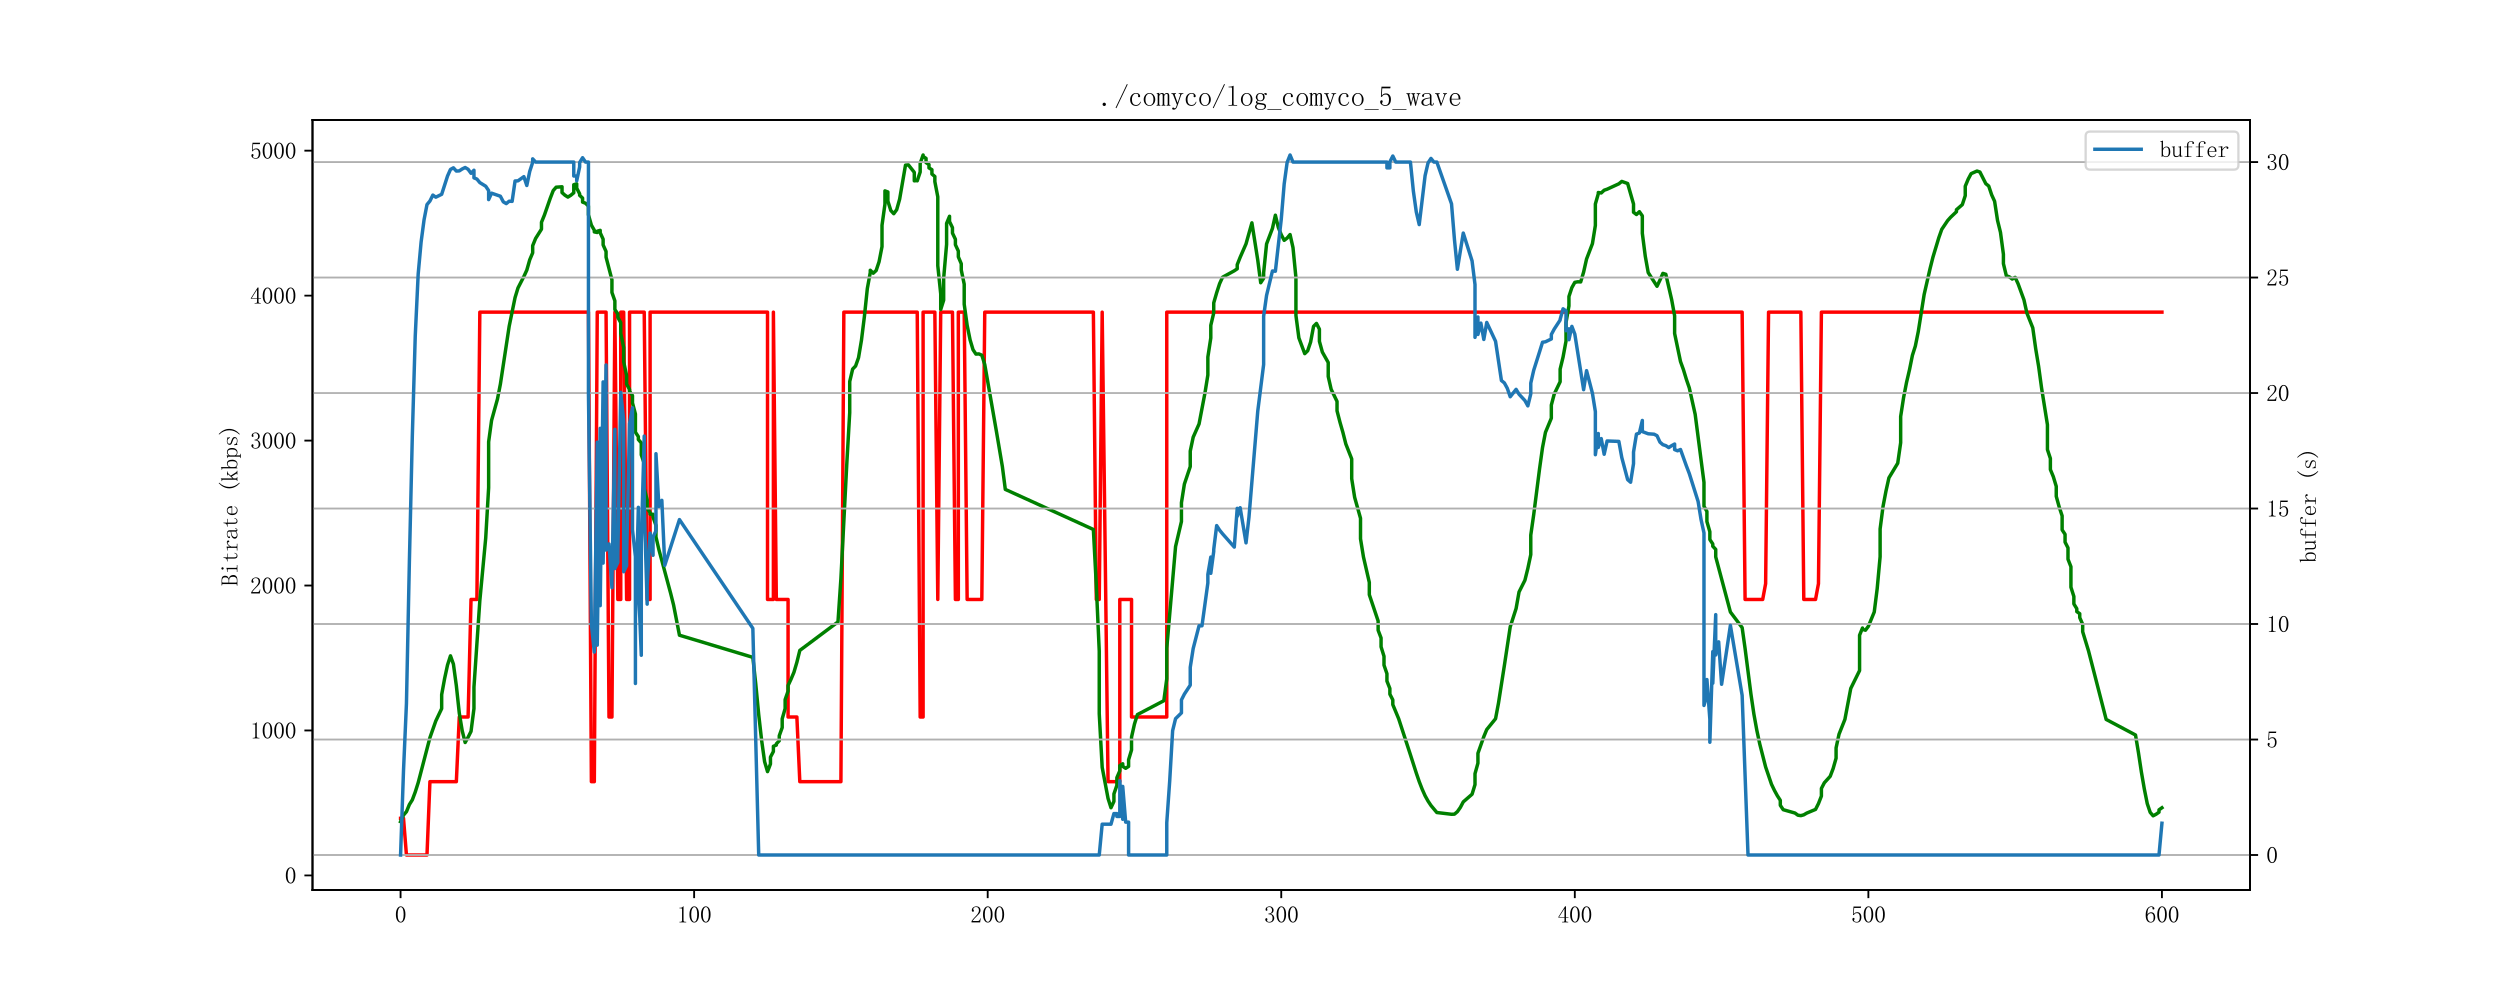 <?xml version="1.0" encoding="utf-8" standalone="no"?>
<!DOCTYPE svg PUBLIC "-//W3C//DTD SVG 1.1//EN"
  "http://www.w3.org/Graphics/SVG/1.1/DTD/svg11.dtd">
<svg xmlns:xlink="http://www.w3.org/1999/xlink" width="1080pt" height="432pt" viewBox="0 0 1080 432" xmlns="http://www.w3.org/2000/svg" version="1.1">
 <defs>
  <style type="text/css">*{stroke-linejoin: round; stroke-linecap: butt}</style>
 </defs>
 <g id="figure_1">
  <g id="patch_1">
   <path d="M 0 432 
L 1080 432 
L 1080 0 
L 0 0 
z
" style="fill: #ffffff"/>
  </g>
  <g id="axes_1">
   <g id="patch_2">
    <path d="M 135 384.48 
L 972 384.48 
L 972 51.84 
L 135 51.84 
z
" style="fill: #ffffff"/>
   </g>
   <g id="matplotlib.axis_1">
    <g id="xtick_1">
     <g id="line2d_1">
      <defs>
       <path id="m3c8ab7f142" d="M 0 0 
L 0 3.5 
" style="stroke: #000000; stroke-width: 0.8"/>
      </defs>
      <g>
       <use xlink:href="#m3c8ab7f142" x="173.045" y="384.48" style="stroke: #000000; stroke-width: 0.8"/>
      </g>
     </g>
     <g id="text_1">
      <!-- 0 -->
      <g transform="translate(170.545 398.628) scale(0.1 -0.1)">
       <defs>
        <path id="Times New Roman-30" d="M 1600 4225
Q 1250 4225 1012 3687 
Q 775 3150 775 2250 
Q 775 1300 1012 775 
Q 1250 250 1600 250 
Q 1975 250 2187 775 
Q 2400 1300 2400 2250 
Q 2400 3150 2200 3687 
Q 2000 4225 1600 4225 
z
M 1600 50 
Q 1050 50 675 625 
Q 300 1200 300 2250 
Q 300 3225 662 3825 
Q 1025 4425 1600 4425 
Q 2150 4425 2512 3850 
Q 2875 3275 2875 2250 
Q 2875 1225 2512 637 
Q 2150 50 1600 50 
z
" transform="scale(0.016)"/>
       </defs>
       <use xlink:href="#Times New Roman-30"/>
      </g>
     </g>
    </g>
    <g id="xtick_2">
     <g id="line2d_2">
      <g>
       <use xlink:href="#m3c8ab7f142" x="299.864" y="384.48" style="stroke: #000000; stroke-width: 0.8"/>
      </g>
     </g>
     <g id="text_2">
      <!-- 100 -->
      <g transform="translate(292.364 398.628) scale(0.1 -0.1)">
       <defs>
        <path id="Times New Roman-31" d="M 1825 4450
L 1825 650 
Q 1825 450 1950 350 
Q 2075 250 2300 250 
L 2550 250 
L 2550 100 
L 725 100 
L 725 250 
L 950 250 
Q 1200 250 1312 350 
Q 1425 450 1425 650 
L 1425 3675 
Q 1425 3775 1362 3837 
Q 1300 3900 1175 3900 
L 725 3900 
L 725 4050 
L 950 4050 
Q 1250 4050 1437 4150 
Q 1625 4250 1725 4450 
L 1825 4450 
z
" transform="scale(0.016)"/>
       </defs>
       <use xlink:href="#Times New Roman-31"/>
       <use xlink:href="#Times New Roman-30" x="50"/>
       <use xlink:href="#Times New Roman-30" x="100"/>
      </g>
     </g>
    </g>
    <g id="xtick_3">
     <g id="line2d_3">
      <g>
       <use xlink:href="#m3c8ab7f142" x="426.682" y="384.48" style="stroke: #000000; stroke-width: 0.8"/>
      </g>
     </g>
     <g id="text_3">
      <!-- 200 -->
      <g transform="translate(419.182 398.628) scale(0.1 -0.1)">
       <defs>
        <path id="Times New Roman-32" d="M 2325 3325
Q 2325 3775 2125 4012 
Q 1925 4250 1525 4250 
Q 1225 4250 1012 4087 
Q 800 3925 800 3675 
Q 800 3525 900 3425 
Q 975 3325 975 3225 
Q 975 3100 912 3037 
Q 850 2975 725 2975 
Q 575 2975 487 3062 
Q 400 3150 400 3350 
Q 400 3875 775 4150 
Q 1150 4425 1575 4425 
Q 2175 4425 2462 4125 
Q 2750 3825 2750 3375 
Q 2750 3075 2612 2775 
Q 2475 2475 2175 2200 
Q 1450 1500 1062 1062 
Q 675 625 600 475 
L 2075 475 
Q 2300 475 2450 650 
Q 2600 825 2650 1175 
L 2800 1175 
L 2650 100 
L 325 100 
L 325 425 
Q 450 650 737 1000 
Q 1025 1350 1500 1825 
Q 1925 2250 2125 2625 
Q 2325 3000 2325 3325 
z
" transform="scale(0.016)"/>
       </defs>
       <use xlink:href="#Times New Roman-32"/>
       <use xlink:href="#Times New Roman-30" x="50"/>
       <use xlink:href="#Times New Roman-30" x="100"/>
      </g>
     </g>
    </g>
    <g id="xtick_4">
     <g id="line2d_4">
      <g>
       <use xlink:href="#m3c8ab7f142" x="553.5" y="384.48" style="stroke: #000000; stroke-width: 0.8"/>
      </g>
     </g>
     <g id="text_4">
      <!-- 300 -->
      <g transform="translate(546 398.628) scale(0.1 -0.1)">
       <defs>
        <path id="Times New Roman-33" d="M 2800 1250
Q 2800 775 2450 412 
Q 2100 50 1475 50 
Q 1025 50 700 300 
Q 375 550 375 875 
Q 375 1025 475 1137 
Q 575 1250 675 1250 
Q 825 1250 887 1137 
Q 950 1025 950 950 
Q 950 825 900 750 
Q 850 650 850 575 
Q 850 425 1037 325 
Q 1225 225 1450 225 
Q 1900 225 2125 487 
Q 2350 750 2350 1300 
Q 2350 1750 2112 2025 
Q 1875 2300 1225 2300 
L 1225 2475 
Q 1725 2475 1962 2712 
Q 2200 2950 2200 3375 
Q 2200 3725 2012 3987 
Q 1825 4250 1425 4250 
Q 1250 4250 1050 4162 
Q 850 4075 850 3875 
Q 850 3675 900 3625 
Q 950 3575 950 3500 
Q 950 3375 900 3300 
Q 850 3225 725 3225 
Q 625 3225 537 3300 
Q 450 3375 450 3575 
Q 450 3950 775 4187 
Q 1100 4425 1525 4425 
Q 2025 4425 2325 4112 
Q 2625 3800 2625 3450 
Q 2625 3075 2437 2812 
Q 2250 2550 1850 2425 
Q 2400 2225 2600 1900 
Q 2800 1575 2800 1250 
z
" transform="scale(0.016)"/>
       </defs>
       <use xlink:href="#Times New Roman-33"/>
       <use xlink:href="#Times New Roman-30" x="50"/>
       <use xlink:href="#Times New Roman-30" x="100"/>
      </g>
     </g>
    </g>
    <g id="xtick_5">
     <g id="line2d_5">
      <g>
       <use xlink:href="#m3c8ab7f142" x="680.318" y="384.48" style="stroke: #000000; stroke-width: 0.8"/>
      </g>
     </g>
     <g id="text_5">
      <!-- 400 -->
      <g transform="translate(672.818 398.628) scale(0.1 -0.1)">
       <defs>
        <path id="Times New Roman-34" d="M 2300 575
Q 2300 400 2400 325 
Q 2500 250 2675 250 
L 2900 250 
L 2900 100 
L 1250 100 
L 1250 250 
L 1525 250 
Q 1725 250 1812 325 
Q 1900 400 1900 575 
L 1900 1400 
L 225 1400 
L 225 1525 
L 2050 4425 
L 2300 4425 
L 2300 1550 
L 2975 1550 
L 2975 1400 
L 2300 1400 
L 2300 575 
z
M 1875 3800 
L 450 1550 
L 1900 1550 
L 1900 3800 
L 1875 3800 
z
" transform="scale(0.016)"/>
       </defs>
       <use xlink:href="#Times New Roman-34"/>
       <use xlink:href="#Times New Roman-30" x="50"/>
       <use xlink:href="#Times New Roman-30" x="100"/>
      </g>
     </g>
    </g>
    <g id="xtick_6">
     <g id="line2d_6">
      <g>
       <use xlink:href="#m3c8ab7f142" x="807.136" y="384.48" style="stroke: #000000; stroke-width: 0.8"/>
      </g>
     </g>
     <g id="text_6">
      <!-- 500 -->
      <g transform="translate(799.636 398.628) scale(0.1 -0.1)">
       <defs>
        <path id="Times New Roman-35" d="M 1725 2850
Q 2200 2850 2500 2487 
Q 2800 2125 2800 1525 
Q 2800 850 2487 450 
Q 2175 50 1525 50 
Q 1075 50 725 312 
Q 375 575 375 950 
Q 375 1100 462 1212 
Q 550 1325 700 1325 
Q 850 1325 900 1225 
Q 950 1125 950 1050 
Q 950 900 875 825 
Q 800 725 800 625 
Q 800 425 1037 325 
Q 1275 225 1550 225 
Q 1950 225 2162 550 
Q 2375 875 2375 1475 
Q 2375 1975 2187 2287 
Q 2000 2600 1625 2600 
Q 1350 2600 1150 2500 
Q 950 2400 775 2075 
L 550 2100 
L 675 4375 
L 2725 4375 
L 2650 4000 
L 850 4000 
L 750 2350 
Q 1000 2700 1237 2775 
Q 1475 2850 1725 2850 
z
" transform="scale(0.016)"/>
       </defs>
       <use xlink:href="#Times New Roman-35"/>
       <use xlink:href="#Times New Roman-30" x="50"/>
       <use xlink:href="#Times New Roman-30" x="100"/>
      </g>
     </g>
    </g>
    <g id="xtick_7">
     <g id="line2d_7">
      <g>
       <use xlink:href="#m3c8ab7f142" x="933.955" y="384.48" style="stroke: #000000; stroke-width: 0.8"/>
      </g>
     </g>
     <g id="text_7">
      <!-- 600 -->
      <g transform="translate(926.455 398.628) scale(0.1 -0.1)">
       <defs>
        <path id="Times New Roman-36" d="M 775 1800
Q 775 1050 1037 637 
Q 1300 225 1675 225 
Q 2050 225 2250 500 
Q 2450 775 2450 1525 
Q 2450 2025 2237 2300 
Q 2025 2575 1725 2575 
Q 1450 2575 1212 2412 
Q 975 2250 775 1800 
z
M 1750 2825 
Q 2350 2825 2612 2425 
Q 2875 2025 2875 1525 
Q 2875 775 2512 412 
Q 2150 50 1675 50 
Q 1000 50 650 562 
Q 300 1075 300 2050 
Q 300 3200 725 3812 
Q 1150 4425 1875 4425 
Q 2225 4425 2437 4225 
Q 2650 4025 2650 3875 
Q 2650 3725 2587 3650 
Q 2525 3575 2375 3575 
Q 2250 3575 2187 3637 
Q 2125 3700 2125 3825 
Q 2125 3875 2150 3925 
Q 2150 3975 2150 4025 
Q 2150 4125 2075 4187 
Q 2000 4250 1800 4250 
Q 1375 4250 1075 3862 
Q 775 3475 775 2175 
Q 925 2500 1187 2662 
Q 1450 2825 1750 2825 
z
" transform="scale(0.016)"/>
       </defs>
       <use xlink:href="#Times New Roman-36"/>
       <use xlink:href="#Times New Roman-30" x="50"/>
       <use xlink:href="#Times New Roman-30" x="100"/>
      </g>
     </g>
    </g>
   </g>
   <g id="matplotlib.axis_2">
    <g id="ytick_1">
     <g id="line2d_8">
      <defs>
       <path id="md71ead3286" d="M 0 0 
L -3.5 0 
" style="stroke: #000000; stroke-width: 0.8"/>
      </defs>
      <g>
       <use xlink:href="#md71ead3286" x="135" y="378.189" style="stroke: #000000; stroke-width: 0.8"/>
      </g>
     </g>
     <g id="text_8">
      <!-- 0 -->
      <g transform="translate(123 381.763) scale(0.1 -0.1)">
       <use xlink:href="#Times New Roman-30"/>
      </g>
     </g>
    </g>
    <g id="ytick_2">
     <g id="line2d_9">
      <g>
       <use xlink:href="#md71ead3286" x="135" y="315.571" style="stroke: #000000; stroke-width: 0.8"/>
      </g>
     </g>
     <g id="text_9">
      <!-- 1000 -->
      <g transform="translate(108 319.145) scale(0.1 -0.1)">
       <use xlink:href="#Times New Roman-31"/>
       <use xlink:href="#Times New Roman-30" x="50"/>
       <use xlink:href="#Times New Roman-30" x="100"/>
       <use xlink:href="#Times New Roman-30" x="150"/>
      </g>
     </g>
    </g>
    <g id="ytick_3">
     <g id="line2d_10">
      <g>
       <use xlink:href="#md71ead3286" x="135" y="252.953" style="stroke: #000000; stroke-width: 0.8"/>
      </g>
     </g>
     <g id="text_10">
      <!-- 2000 -->
      <g transform="translate(108 256.527) scale(0.1 -0.1)">
       <use xlink:href="#Times New Roman-32"/>
       <use xlink:href="#Times New Roman-30" x="50"/>
       <use xlink:href="#Times New Roman-30" x="100"/>
       <use xlink:href="#Times New Roman-30" x="150"/>
      </g>
     </g>
    </g>
    <g id="ytick_4">
     <g id="line2d_11">
      <g>
       <use xlink:href="#md71ead3286" x="135" y="190.335" style="stroke: #000000; stroke-width: 0.8"/>
      </g>
     </g>
     <g id="text_11">
      <!-- 3000 -->
      <g transform="translate(108 193.909) scale(0.1 -0.1)">
       <use xlink:href="#Times New Roman-33"/>
       <use xlink:href="#Times New Roman-30" x="50"/>
       <use xlink:href="#Times New Roman-30" x="100"/>
       <use xlink:href="#Times New Roman-30" x="150"/>
      </g>
     </g>
    </g>
    <g id="ytick_5">
     <g id="line2d_12">
      <g>
       <use xlink:href="#md71ead3286" x="135" y="127.716" style="stroke: #000000; stroke-width: 0.8"/>
      </g>
     </g>
     <g id="text_12">
      <!-- 4000 -->
      <g transform="translate(108 131.291) scale(0.1 -0.1)">
       <use xlink:href="#Times New Roman-34"/>
       <use xlink:href="#Times New Roman-30" x="50"/>
       <use xlink:href="#Times New Roman-30" x="100"/>
       <use xlink:href="#Times New Roman-30" x="150"/>
      </g>
     </g>
    </g>
    <g id="ytick_6">
     <g id="line2d_13">
      <g>
       <use xlink:href="#md71ead3286" x="135" y="65.098" style="stroke: #000000; stroke-width: 0.8"/>
      </g>
     </g>
     <g id="text_13">
      <!-- 5000 -->
      <g transform="translate(108 68.672) scale(0.1 -0.1)">
       <use xlink:href="#Times New Roman-35"/>
       <use xlink:href="#Times New Roman-30" x="50"/>
       <use xlink:href="#Times New Roman-30" x="100"/>
       <use xlink:href="#Times New Roman-30" x="150"/>
      </g>
     </g>
    </g>
    <g id="text_14">
     <!-- Bitrate (kbps) -->
     <g transform="translate(102.711 253.16) rotate(-90) scale(0.1 -0.1)">
      <defs>
       <path id="Times New Roman-42" d="M 100 100
L 100 250 
L 300 250 
Q 425 250 475 300 
Q 525 350 525 450 
L 525 4025 
Q 525 4125 475 4175 
Q 425 4225 300 4225 
L 150 4225 
L 150 4375 
L 1600 4375 
Q 2200 4375 2487 4137 
Q 2775 3900 2775 3400 
Q 2775 3050 2625 2825 
Q 2475 2600 2000 2425 
Q 2575 2250 2775 1925 
Q 2975 1600 2975 1200 
Q 2975 700 2625 400 
Q 2275 100 1675 100 
L 100 100 
z
M 1600 250 
Q 2025 250 2262 512 
Q 2500 775 2500 1250 
Q 2500 1800 2250 2062 
Q 2000 2325 1500 2325 
L 925 2325 
L 925 450 
Q 925 350 987 300 
Q 1050 250 1150 250 
L 1600 250 
z
M 2350 3400 
Q 2350 3850 2100 4037 
Q 1850 4225 1450 4225 
L 1150 4225 
Q 1050 4225 987 4175 
Q 925 4125 925 4025 
L 925 2475 
L 1575 2475 
Q 1850 2475 2100 2700 
Q 2350 2925 2350 3400 
z
" transform="scale(0.016)"/>
       <path id="Times New Roman-69" d="M 1425 2525
Q 1425 2625 1375 2687 
Q 1325 2750 1200 2750 
L 675 2750 
L 675 2900 
L 925 2900 
Q 1150 2900 1350 2937 
Q 1550 2975 1725 3075 
L 1775 3075 
L 1775 450 
Q 1775 350 1837 300 
Q 1900 250 2000 250 
L 2525 250 
L 2525 100 
L 675 100 
L 675 250 
L 1200 250 
Q 1325 250 1375 300 
Q 1425 350 1425 450 
L 1425 2525 
z
M 1725 3025 
L 1725 3025 
z
M 1625 4425 
Q 1750 4425 1850 4337 
Q 1950 4250 1950 4125 
Q 1950 4000 1850 3900 
Q 1750 3800 1625 3800 
Q 1500 3800 1400 3900 
Q 1300 4000 1300 4125 
Q 1300 4250 1400 4337 
Q 1500 4425 1625 4425 
z
" transform="scale(0.016)"/>
       <path id="Times New Roman-74" d="M 1500 900
Q 1500 550 1625 425 
Q 1750 300 2000 300 
Q 2250 300 2400 462 
Q 2550 625 2600 925 
L 2725 875 
Q 2675 525 2462 300 
Q 2250 75 1900 75 
Q 1525 75 1337 300 
Q 1150 525 1150 1000 
L 1150 2750 
L 400 2750 
L 400 2900 
L 600 2900 
Q 900 2900 1087 3087 
Q 1275 3275 1325 3675 
L 1350 3875 
L 1500 3875 
L 1500 2900 
L 2500 2900 
L 2500 2750 
L 1500 2750 
L 1500 900 
z
" transform="scale(0.016)"/>
       <path id="Times New Roman-72" d="M 1275 2125
Q 1525 2525 1812 2737 
Q 2100 2950 2400 2950 
Q 2650 2950 2787 2837 
Q 2925 2725 2925 2575 
Q 2925 2450 2862 2375 
Q 2800 2300 2675 2300 
Q 2550 2300 2487 2375 
Q 2425 2450 2450 2575 
Q 2450 2650 2425 2700 
Q 2400 2750 2275 2750 
Q 2075 2750 1787 2500 
Q 1500 2250 1275 1800 
L 1275 450 
Q 1275 350 1337 300 
Q 1400 250 1500 250 
L 2050 250 
L 2050 100 
L 200 100 
L 200 250 
L 700 250 
Q 825 250 875 300 
Q 925 350 925 450 
L 925 2525 
Q 925 2625 875 2687 
Q 825 2750 700 2750 
L 225 2750 
L 225 2900 
L 425 2900 
Q 600 2900 837 2937 
Q 1075 2975 1200 3025 
L 1275 3025 
L 1275 2125 
z
" transform="scale(0.016)"/>
       <path id="Times New Roman-61" d="M 1225 75
Q 775 75 525 287 
Q 275 500 275 775 
Q 275 1225 662 1512 
Q 1050 1800 2200 1925 
L 2200 2225 
Q 2200 2475 2087 2637 
Q 1975 2800 1575 2800 
Q 1150 2800 975 2662 
Q 800 2525 850 2375 
Q 875 2325 875 2275 
Q 875 2225 837 2150 
Q 800 2075 650 2075 
Q 550 2075 487 2137 
Q 425 2200 425 2325 
Q 425 2550 750 2750 
Q 1075 2950 1550 2950 
Q 2050 2950 2300 2762 
Q 2550 2575 2550 2225 
L 2550 575 
Q 2550 375 2587 337 
Q 2625 300 2725 300 
Q 2850 300 2900 412 
Q 2950 525 2950 725 
L 3075 725 
Q 3075 375 2950 237 
Q 2825 100 2625 100 
Q 2450 100 2350 175 
Q 2250 250 2200 425 
Q 1950 250 1737 162 
Q 1525 75 1225 75 
z
M 700 850 
Q 700 625 837 437 
Q 975 250 1275 250 
Q 1500 250 1725 337 
Q 1950 425 2200 600 
L 2200 1775 
Q 1350 1675 1025 1437 
Q 700 1200 700 850 
z
" transform="scale(0.016)"/>
       <path id="Times New Roman-65" d="M 2400 1650
Q 2425 2200 2212 2487 
Q 2000 2775 1650 2775 
Q 1275 2775 1037 2475 
Q 800 2175 800 1650 
L 2400 1650 
z
M 800 1500 
Q 800 825 1062 537 
Q 1325 250 1750 250 
Q 2075 250 2300 437 
Q 2525 625 2625 900 
L 2750 850 
Q 2675 575 2412 312 
Q 2150 50 1700 50 
Q 1125 50 762 425 
Q 400 800 400 1500 
Q 400 2125 762 2537 
Q 1125 2950 1650 2950 
Q 2125 2950 2475 2625 
Q 2825 2300 2825 1500 
L 800 1500 
z
" transform="scale(0.016)"/>
       <path id="Times New Roman-20" d="M 0 0
Q 0 0 0 0 
z
" transform="scale(0.016)"/>
       <path id="Times New Roman-28" d="M 2900 5025
Q 2325 4425 2037 3737 
Q 1750 3050 1750 2300 
Q 1750 1525 2037 850 
Q 2325 175 2900 -425 
L 2775 -550 
Q 2075 75 1725 787 
Q 1375 1500 1375 2300 
Q 1375 3075 1725 3787 
Q 2075 4500 2775 5150 
L 2900 5025 
z
" transform="scale(0.016)"/>
       <path id="Times New Roman-6b" d="M 1675 1900
L 2625 425 
Q 2700 325 2762 287 
Q 2825 250 2900 250 
L 3000 250 
L 3000 100 
L 1975 100 
L 1975 250 
L 2050 250 
Q 2175 250 2225 287 
Q 2275 325 2200 425 
L 1425 1650 
L 925 1125 
L 925 450 
Q 925 350 987 300 
Q 1050 250 1150 250 
L 1275 250 
L 1275 100 
L 225 100 
L 225 250 
L 350 250 
Q 475 250 525 300 
Q 575 350 575 450 
L 575 4025 
Q 575 4125 525 4175 
Q 475 4225 350 4225 
L 200 4225 
L 200 4375 
L 425 4375 
Q 575 4375 687 4425 
Q 800 4475 875 4575 
L 925 4575 
L 925 1400 
L 1975 2525 
Q 2025 2625 2012 2687 
Q 2000 2750 1900 2750 
L 1750 2750 
L 1750 2900 
L 2800 2900 
L 2800 2750 
L 2675 2750 
Q 2600 2750 2487 2712 
Q 2375 2675 2275 2575 
L 1675 1900 
z
M 2450 2750 
L 2450 2750 
z
M 2175 2750 
L 2175 2750 
z
M 2300 250 
L 2300 250 
z
M 2750 250 
L 2750 250 
z
" transform="scale(0.016)"/>
       <path id="Times New Roman-62" d="M 875 2325
Q 1000 2600 1275 2762 
Q 1550 2925 1800 2925 
Q 2325 2925 2587 2562 
Q 2850 2200 2850 1500 
Q 2850 800 2512 437 
Q 2175 75 1675 75 
Q 1425 75 1212 162 
Q 1000 250 850 400 
L 625 100 
L 525 100 
L 525 4025 
Q 525 4125 475 4175 
Q 425 4225 300 4225 
L 150 4225 
L 150 4375 
L 375 4375 
Q 500 4375 625 4425 
Q 750 4475 875 4575 
L 875 2325 
z
M 875 925 
Q 875 650 1062 450 
Q 1250 250 1625 250 
Q 2075 250 2262 562 
Q 2450 875 2450 1500 
Q 2450 2100 2287 2412 
Q 2125 2725 1775 2725 
Q 1475 2725 1250 2550 
Q 1025 2375 875 1925 
L 875 925 
z
" transform="scale(0.016)"/>
       <path id="Times New Roman-70" d="M 1150 -675
L 1325 -675 
L 1325 -825 
L 175 -825 
L 175 -675 
L 325 -675 
Q 450 -675 500 -625 
Q 550 -575 550 -450 
L 550 2500 
Q 550 2600 500 2662 
Q 450 2725 325 2725 
L 175 2725 
L 175 2875 
L 400 2875 
Q 525 2875 637 2900 
Q 750 2925 850 3000 
L 900 3000 
L 900 2425 
Q 1075 2675 1287 2800 
Q 1500 2925 1750 2925 
Q 2250 2925 2575 2587 
Q 2900 2250 2900 1525 
Q 2900 825 2550 450 
Q 2200 75 1725 75 
Q 1450 75 1262 162 
Q 1075 250 900 425 
L 900 -450 
Q 900 -575 975 -625 
Q 1050 -675 1150 -675 
z
M 900 750 
Q 1025 500 1212 375 
Q 1400 250 1650 250 
Q 2000 250 2250 562 
Q 2500 875 2500 1525 
Q 2500 2125 2312 2425 
Q 2125 2725 1750 2725 
Q 1525 2725 1300 2587 
Q 1075 2450 900 2150 
L 900 750 
z
" transform="scale(0.016)"/>
       <path id="Times New Roman-73" d="M 625 2175
Q 625 2550 912 2750 
Q 1200 2950 1600 2950 
Q 1825 2950 2025 2900 
Q 2225 2825 2300 2825 
Q 2375 2825 2425 2850 
Q 2475 2875 2550 2950 
L 2650 2125 
L 2500 2100 
Q 2400 2425 2162 2612 
Q 1925 2800 1625 2800 
Q 1300 2800 1112 2675 
Q 925 2550 925 2325 
Q 925 2125 1012 2012 
Q 1100 1900 1325 1850 
Q 1500 1775 1775 1700 
Q 2025 1600 2250 1500 
Q 2450 1400 2587 1237 
Q 2725 1075 2725 875 
Q 2725 500 2462 287 
Q 2200 75 1700 75 
Q 1375 75 1225 150 
Q 1050 200 950 200 
Q 875 200 787 162 
Q 700 125 600 75 
L 525 1000 
L 675 1025 
Q 750 625 1000 425 
Q 1250 225 1700 225 
Q 2050 225 2237 350 
Q 2425 475 2425 725 
Q 2425 900 2325 1012 
Q 2225 1125 2125 1175 
Q 1875 1275 1575 1400 
Q 1275 1500 1050 1600 
Q 825 1700 725 1850 
Q 625 2000 625 2175 
z
" transform="scale(0.016)"/>
       <path id="Times New Roman-29" d="M 275 5025
L 400 5150 
Q 1100 4500 1450 3787 
Q 1800 3075 1800 2300 
Q 1800 1500 1450 787 
Q 1100 75 400 -550 
L 275 -425 
Q 850 175 1137 850 
Q 1425 1525 1425 2300 
Q 1425 3050 1137 3737 
Q 850 4425 275 5025 
z
" transform="scale(0.016)"/>
      </defs>
      <use xlink:href="#Times New Roman-42"/>
      <use xlink:href="#Times New Roman-69" x="50"/>
      <use xlink:href="#Times New Roman-74" x="100"/>
      <use xlink:href="#Times New Roman-72" x="150"/>
      <use xlink:href="#Times New Roman-61" x="200"/>
      <use xlink:href="#Times New Roman-74" x="250"/>
      <use xlink:href="#Times New Roman-65" x="300"/>
      <use xlink:href="#Times New Roman-20" x="350"/>
      <use xlink:href="#Times New Roman-28" x="400"/>
      <use xlink:href="#Times New Roman-6b" x="450"/>
      <use xlink:href="#Times New Roman-62" x="500"/>
      <use xlink:href="#Times New Roman-70" x="550"/>
      <use xlink:href="#Times New Roman-73" x="600"/>
      <use xlink:href="#Times New Roman-29" x="650"/>
     </g>
    </g>
   </g>
   <g id="line2d_14">
    <path d="M 173.045 353.518 
L 174.314 353.518 
L 175.582 369.36 
L 184.459 369.36 
L 185.727 337.675 
L 197.141 337.675 
L 198.409 309.747 
L 202.214 309.747 
L 203.482 258.964 
L 206.018 258.964 
L 207.286 134.855 
L 254.209 134.855 
L 254.209 134.855 
L 255.477 337.675 
L 256.745 337.675 
L 256.745 337.675 
L 258.014 134.855 
L 258.014 134.855 
L 261.818 134.855 
L 261.818 134.855 
L 263.086 309.747 
L 264.355 309.747 
L 264.355 309.747 
L 265.623 134.855 
L 265.623 134.855 
L 266.891 258.964 
L 266.891 258.964 
L 268.159 258.964 
L 268.159 134.855 
L 269.427 134.855 
L 269.427 134.855 
L 270.695 258.964 
L 270.695 258.964 
L 271.964 258.964 
L 271.964 134.855 
L 278.305 134.855 
L 278.305 134.855 
L 279.573 258.964 
L 279.573 258.964 
L 280.841 258.964 
L 280.841 134.855 
L 331.568 134.855 
L 331.568 258.964 
L 334.105 258.964 
L 334.105 258.964 
L 334.105 134.855 
L 335.373 258.964 
L 335.373 258.964 
L 340.445 258.964 
L 340.445 309.747 
L 344.25 309.747 
L 345.518 337.675 
L 363.273 337.675 
L 364.541 134.855 
L 396.245 134.855 
L 396.245 134.855 
L 397.514 309.747 
L 397.514 309.747 
L 398.782 309.747 
L 398.782 134.855 
L 403.855 134.855 
L 403.855 134.855 
L 405.123 258.964 
L 405.123 258.964 
L 406.391 134.855 
L 406.391 134.855 
L 411.464 134.855 
L 411.464 134.855 
L 412.732 258.964 
L 412.732 258.964 
L 414 258.964 
L 414 134.855 
L 416.536 134.855 
L 416.536 134.855 
L 417.805 258.964 
L 424.145 258.964 
L 425.414 134.855 
L 472.336 134.855 
L 473.605 258.964 
L 474.873 258.964 
L 474.873 258.964 
L 476.141 134.855 
L 478.677 337.675 
L 483.75 337.675 
L 483.75 258.964 
L 488.823 258.964 
L 488.823 309.747 
L 504.041 309.747 
L 504.041 134.855 
L 752.605 134.855 
L 753.873 258.964 
L 761.482 258.964 
L 762.75 252.139 
L 764.018 134.855 
L 777.968 134.855 
L 779.236 258.964 
L 784.309 258.964 
L 785.577 252.139 
L 786.845 134.855 
L 786.845 134.855 
L 933.955 134.855 
L 933.955 134.855 
" clip-path="url(#p4870159082)" style="fill: none; stroke: #ff0000; stroke-width: 1.5; stroke-linecap: square"/>
   </g>
   <g id="line2d_15">
    <path d="M 173.045 354.958 
L 174.314 352.124 
L 175.582 350.648 
L 176.85 347.564 
L 178.118 345.549 
L 179.386 342.147 
L 180.655 338.126 
L 185.727 318.664 
L 188.264 311.459 
L 190.8 306.111 
L 190.8 300.071 
L 192.068 293.154 
L 193.336 287.272 
L 194.605 283.323 
L 195.873 286.892 
L 197.141 296.226 
L 198.409 308.053 
L 199.677 315.692 
L 200.945 320.76 
L 202.214 318.489 
L 203.482 315.959 
L 204.75 306.099 
L 204.75 296.819 
L 207.286 259.486 
L 209.823 232.481 
L 211.091 210.656 
L 211.091 190.886 
L 212.359 181.606 
L 214.895 172.438 
L 216.164 165.951 
L 219.968 140.937 
L 222.505 128.547 
L 223.773 124.389 
L 226.309 119.447 
L 227.577 116.7 
L 228.845 112.225 
L 230.114 109.231 
L 230.114 106.142 
L 231.382 103.016 
L 233.918 98.987 
L 233.918 96.027 
L 235.186 92.909 
L 237.723 85.612 
L 238.991 82.327 
L 240.259 80.87 
L 242.795 80.686 
L 242.795 83.195 
L 244.064 84.339 
L 245.332 85.14 
L 246.6 84.347 
L 247.868 83.287 
L 247.868 79.801 
L 249.136 79.404 
L 249.136 81.279 
L 250.405 83.729 
L 250.405 84.376 
L 251.673 85.578 
L 251.673 87.311 
L 252.941 87.783 
L 254.209 89.039 
L 254.209 92.8 
L 255.477 97.259 
L 256.745 99.463 
L 256.745 100.185 
L 258.014 100.436 
L 258.014 99.889 
L 259.282 99.513 
L 259.282 100.553 
L 260.55 103.337 
L 260.55 105.808 
L 261.818 108.635 
L 261.818 111.093 
L 264.355 120.887 
L 264.355 126.339 
L 265.623 129.971 
L 265.623 133.715 
L 266.891 135.594 
L 266.891 137.097 
L 268.159 139.384 
L 268.159 143.98 
L 269.427 150.159 
L 269.427 156.304 
L 270.695 162.24 
L 270.695 165.93 
L 271.964 168.268 
L 271.964 169.007 
L 273.232 170.873 
L 273.232 174.058 
L 274.5 178.867 
L 274.5 186.715 
L 275.768 188.636 
L 275.768 189.867 
L 277.036 191.336 
L 277.036 196.492 
L 278.305 200.224 
L 278.305 211.099 
L 279.573 215.925 
L 279.573 219.577 
L 280.841 221.427 
L 280.841 222.12 
L 282.109 222.165 
L 282.109 223.368 
L 283.377 226.97 
L 283.377 231.971 
L 284.645 237.448 
L 289.718 256.317 
L 290.986 261.377 
L 293.523 274.41 
L 325.227 283.974 
L 326.495 295.579 
L 327.764 308.766 
L 329.032 319.892 
L 330.3 329.009 
L 331.568 333.338 
L 332.836 330.036 
L 332.836 327.068 
L 334.105 324.646 
L 334.105 322.396 
L 335.373 321.87 
L 335.373 321.344 
L 336.641 320.004 
L 336.641 317.85 
L 337.909 314.302 
L 337.909 310.52 
L 339.177 306.091 
L 339.177 302.237 
L 340.445 298.593 
L 340.445 296.151 
L 341.714 293.433 
L 342.982 290.419 
L 344.25 286.103 
L 345.518 280.981 
L 362.005 268.67 
L 363.273 249.91 
L 365.809 200.47 
L 367.077 178.258 
L 367.077 164.824 
L 368.345 159.435 
L 369.614 158.124 
L 370.882 154.517 
L 372.15 146.978 
L 373.418 136.742 
L 374.686 124.636 
L 375.955 117.722 
L 375.955 116.754 
L 377.223 118.027 
L 378.491 116.871 
L 379.759 113.06 
L 381.027 106.535 
L 381.027 97.309 
L 382.295 88.204 
L 382.295 82.46 
L 383.564 82.936 
L 383.564 86.877 
L 384.832 90.943 
L 386.1 92.32 
L 387.368 90.584 
L 388.636 86.054 
L 391.173 71.347 
L 392.441 71.247 
L 394.977 74.453 
L 394.977 78.119 
L 396.245 77.993 
L 396.245 78.114 
L 397.514 74.307 
L 397.514 70.571 
L 398.782 66.96 
L 398.782 67.569 
L 400.05 68.425 
L 400.05 70.245 
L 401.318 71.089 
L 401.318 72.541 
L 402.586 73.301 
L 402.586 75.18 
L 403.855 76.248 
L 403.855 78.461 
L 405.123 85.044 
L 405.123 114.788 
L 406.391 126.977 
L 406.391 133.703 
L 407.659 129.683 
L 407.659 120.19 
L 408.927 105.55 
L 408.927 96.507 
L 410.195 93.431 
L 410.195 95.71 
L 411.464 98.365 
L 411.464 100.703 
L 412.732 103.375 
L 412.732 105.721 
L 414 108.468 
L 414 110.956 
L 415.268 113.945 
L 415.268 116.666 
L 416.536 122.757 
L 416.536 131.423 
L 417.805 140.541 
L 419.073 146.807 
L 420.341 151.06 
L 421.609 152.968 
L 422.877 152.889 
L 424.145 153.436 
L 425.414 157.473 
L 430.486 186.573 
L 433.023 201.568 
L 434.291 211.416 
L 472.336 228.732 
L 473.605 252.919 
L 474.873 281.319 
L 474.873 308.316 
L 476.141 331.493 
L 478.677 344.926 
L 479.945 348.934 
L 481.214 346.2 
L 481.214 342.985 
L 482.482 339.27 
L 482.482 335.964 
L 483.75 333.008 
L 483.75 330.745 
L 485.018 329.952 
L 485.018 331.054 
L 486.286 331.91 
L 487.555 331.088 
L 487.555 328.22 
L 488.823 323.979 
L 488.823 318.426 
L 490.091 312.782 
L 491.359 308.7 
L 502.773 302.718 
L 504.041 293.271 
L 504.041 280.016 
L 507.845 236.108 
L 510.382 225.292 
L 510.382 217.173 
L 511.65 209.133 
L 514.186 201.564 
L 514.186 194.885 
L 515.455 188.865 
L 517.991 183.142 
L 520.527 169.838 
L 521.795 162.006 
L 521.795 154.241 
L 523.064 145.993 
L 523.064 140.541 
L 524.332 135.185 
L 524.332 130.847 
L 525.6 126.451 
L 526.868 122.544 
L 528.136 119.768 
L 533.209 116.979 
L 534.477 116.124 
L 534.477 114.354 
L 535.745 111.156 
L 538.282 105.345 
L 540.818 96.274 
L 543.355 112.396 
L 544.623 122.143 
L 545.891 120.211 
L 545.891 117.814 
L 547.159 105.383 
L 549.695 98.67 
L 550.964 92.967 
L 552.232 98.265 
L 553.5 101.392 
L 554.768 103.825 
L 556.036 102.853 
L 557.305 101.333 
L 558.573 106.969 
L 559.841 119.922 
L 559.841 136.27 
L 561.109 145.967 
L 563.645 152.772 
L 564.914 151.532 
L 566.182 147.779 
L 567.45 140.996 
L 568.718 139.722 
L 569.986 142.206 
L 569.986 147.466 
L 571.255 152.096 
L 573.791 156.604 
L 573.791 162.624 
L 575.059 168.189 
L 577.595 173.407 
L 577.595 177.469 
L 578.864 182.39 
L 580.132 186.803 
L 581.4 191.8 
L 583.936 198.258 
L 583.936 206.791 
L 585.205 214.847 
L 587.741 223.894 
L 587.741 232.777 
L 589.009 240.579 
L 591.545 251.617 
L 591.545 256.914 
L 594.082 264.475 
L 595.35 268.252 
L 595.35 272.26 
L 596.618 275.591 
L 596.618 279.407 
L 597.886 283.535 
L 597.886 287.334 
L 599.155 291.037 
L 599.155 294.222 
L 600.423 297.441 
L 600.423 299.879 
L 601.691 302.354 
L 601.691 304.4 
L 604.227 310.507 
L 609.3 326.053 
L 611.836 333.951 
L 613.105 337.658 
L 614.373 340.927 
L 615.641 343.77 
L 616.909 346.058 
L 618.177 347.965 
L 620.714 351.009 
L 627.055 351.764 
L 628.323 351.718 
L 629.591 350.637 
L 630.859 348.83 
L 632.127 346.417 
L 635.932 343.106 
L 637.2 338.953 
L 637.2 334.235 
L 638.468 329.677 
L 638.468 325.419 
L 641.005 318.23 
L 642.273 315.17 
L 646.077 310.486 
L 647.345 303.744 
L 649.882 287.543 
L 652.418 270.778 
L 654.955 262.88 
L 656.223 255.733 
L 658.759 250.669 
L 660.027 245.581 
L 661.295 239.586 
L 661.295 231.157 
L 662.564 222.295 
L 665.1 202.437 
L 666.368 193.34 
L 667.636 186.778 
L 670.173 180.654 
L 670.173 174.993 
L 671.441 170.192 
L 673.977 164.92 
L 673.977 159.476 
L 675.245 154.233 
L 676.514 147.358 
L 676.514 139.384 
L 677.782 132.162 
L 677.782 128.092 
L 679.05 124.239 
L 680.318 121.972 
L 681.586 121.734 
L 682.855 121.788 
L 684.123 117.535 
L 685.391 111.899 
L 687.927 105.266 
L 689.195 97.384 
L 689.195 88.137 
L 690.464 83.708 
L 690.464 83.161 
L 691.732 83.358 
L 693 82.168 
L 694.268 81.738 
L 699.341 79.404 
L 700.609 78.373 
L 703.145 79.279 
L 705.682 88.137 
L 705.682 91.694 
L 706.95 92.667 
L 708.218 91.444 
L 709.486 93.26 
L 709.486 100.786 
L 710.755 110.672 
L 712.023 117.756 
L 715.827 123.663 
L 717.095 121.016 
L 718.364 118.107 
L 719.632 118.495 
L 722.168 129.516 
L 723.436 136.433 
L 723.436 144.064 
L 725.973 156.178 
L 727.241 159.689 
L 728.509 163.868 
L 729.777 167.583 
L 732.314 178.988 
L 736.118 208.377 
L 736.118 218.726 
L 737.386 220.951 
L 737.386 225.301 
L 738.655 229.717 
L 738.655 233.09 
L 739.923 234.994 
L 739.923 235.971 
L 741.191 237.34 
L 741.191 240.571 
L 747.532 264.391 
L 752.605 271.125 
L 753.873 280.142 
L 756.409 299.891 
L 757.677 308.478 
L 758.945 315.475 
L 760.214 321.415 
L 762.75 331.338 
L 765.286 338.802 
L 766.555 341.457 
L 767.823 343.77 
L 769.091 345.74 
L 769.091 347.899 
L 770.359 349.786 
L 775.432 351.238 
L 776.7 352.169 
L 777.968 352.353 
L 779.236 352.006 
L 780.505 351.259 
L 784.309 349.664 
L 785.577 347.156 
L 786.845 343.895 
L 786.845 340.614 
L 788.114 338.151 
L 790.65 335.358 
L 791.918 332.006 
L 793.186 327.548 
L 793.186 323.085 
L 794.455 317.191 
L 796.991 310.799 
L 799.527 297.408 
L 803.332 289.689 
L 803.332 274.41 
L 804.6 271.304 
L 804.6 271.863 
L 805.868 272.256 
L 807.136 270.557 
L 809.673 264.391 
L 810.941 254.322 
L 812.209 240.492 
L 812.209 228.511 
L 813.477 218.755 
L 814.745 212.117 
L 816.014 206.419 
L 819.818 200.111 
L 821.086 191.249 
L 821.086 179.927 
L 822.355 171.72 
L 823.623 165.208 
L 824.891 159.785 
L 826.159 153.503 
L 827.427 149.507 
L 828.695 143.229 
L 831.232 127.207 
L 833.768 116.111 
L 835.036 111.077 
L 837.573 102.661 
L 838.841 99.071 
L 841.377 95.301 
L 842.645 93.877 
L 845.182 91.465 
L 845.182 90.609 
L 847.718 88.4 
L 848.986 84.531 
L 848.986 80.456 
L 850.255 77.405 
L 851.523 75.013 
L 854.059 73.89 
L 855.327 74.32 
L 857.864 79.342 
L 859.132 80.369 
L 860.4 84.184 
L 861.668 86.964 
L 862.936 95.23 
L 864.205 100.373 
L 865.473 109.849 
L 865.473 113.894 
L 866.741 119.138 
L 868.009 119.584 
L 869.277 120.549 
L 870.545 119.826 
L 871.814 122.598 
L 874.35 129.541 
L 875.618 135.243 
L 878.155 141.622 
L 879.423 150.685 
L 880.691 158.316 
L 881.959 167.629 
L 884.495 183.518 
L 884.495 194.229 
L 885.764 198.057 
L 885.764 202.841 
L 887.032 205.922 
L 888.3 210.118 
L 888.3 214.418 
L 889.568 219.005 
L 890.836 222.842 
L 890.836 228.899 
L 892.105 230.819 
L 892.105 234.197 
L 893.373 236.68 
L 893.373 241.585 
L 894.641 244.821 
L 894.641 253.671 
L 895.909 257.687 
L 895.909 260.893 
L 897.177 262.959 
L 897.177 264.212 
L 898.445 265.113 
L 898.445 266.804 
L 899.714 269.709 
L 899.714 272.895 
L 902.25 281.227 
L 909.859 310.791 
L 922.541 317.516 
L 923.809 325.135 
L 925.077 333.509 
L 926.345 340.835 
L 927.614 347.16 
L 928.882 350.938 
L 930.15 352.424 
L 931.418 351.76 
L 932.686 350.858 
L 932.686 349.857 
L 933.955 348.951 
L 933.955 348.951 
" clip-path="url(#p4870159082)" style="fill: none; stroke: #008000; stroke-width: 1.5; stroke-linecap: square"/>
   </g>
   <g id="patch_3">
    <path d="M 135 384.48 
L 135 51.84 
" style="fill: none; stroke: #000000; stroke-width: 0.8; stroke-linejoin: miter; stroke-linecap: square"/>
   </g>
   <g id="patch_4">
    <path d="M 972 384.48 
L 972 51.84 
" style="fill: none; stroke: #000000; stroke-width: 0.8; stroke-linejoin: miter; stroke-linecap: square"/>
   </g>
   <g id="patch_5">
    <path d="M 135 384.48 
L 972 384.48 
" style="fill: none; stroke: #000000; stroke-width: 0.8; stroke-linejoin: miter; stroke-linecap: square"/>
   </g>
   <g id="patch_6">
    <path d="M 135 51.84 
L 972 51.84 
" style="fill: none; stroke: #000000; stroke-width: 0.8; stroke-linejoin: miter; stroke-linecap: square"/>
   </g>
  </g>
  <g id="axes_2">
   <g id="matplotlib.axis_3">
    <g id="ytick_7">
     <g id="line2d_16">
      <path d="M 135 369.36 
L 972 369.36 
" clip-path="url(#p4870159082)" style="fill: none; stroke: #b0b0b0; stroke-width: 0.8; stroke-linecap: square"/>
     </g>
     <g id="line2d_17">
      <defs>
       <path id="m0870cc18e1" d="M 0 0 
L 3.5 0 
" style="stroke: #000000; stroke-width: 0.8"/>
      </defs>
      <g>
       <use xlink:href="#m0870cc18e1" x="972" y="369.36" style="stroke: #000000; stroke-width: 0.8"/>
      </g>
     </g>
     <g id="text_15">
      <!-- 0 -->
      <g transform="translate(979 372.934) scale(0.1 -0.1)">
       <use xlink:href="#Times New Roman-30"/>
      </g>
     </g>
    </g>
    <g id="ytick_8">
     <g id="line2d_18">
      <path d="M 135 319.468 
L 972 319.468 
" clip-path="url(#p4870159082)" style="fill: none; stroke: #b0b0b0; stroke-width: 0.8; stroke-linecap: square"/>
     </g>
     <g id="line2d_19">
      <g>
       <use xlink:href="#m0870cc18e1" x="972" y="319.468" style="stroke: #000000; stroke-width: 0.8"/>
      </g>
     </g>
     <g id="text_16">
      <!-- 5 -->
      <g transform="translate(979 323.042) scale(0.1 -0.1)">
       <use xlink:href="#Times New Roman-35"/>
      </g>
     </g>
    </g>
    <g id="ytick_9">
     <g id="line2d_20">
      <path d="M 135 269.576 
L 972 269.576 
" clip-path="url(#p4870159082)" style="fill: none; stroke: #b0b0b0; stroke-width: 0.8; stroke-linecap: square"/>
     </g>
     <g id="line2d_21">
      <g>
       <use xlink:href="#m0870cc18e1" x="972" y="269.576" style="stroke: #000000; stroke-width: 0.8"/>
      </g>
     </g>
     <g id="text_17">
      <!-- 10 -->
      <g transform="translate(979 273.151) scale(0.1 -0.1)">
       <use xlink:href="#Times New Roman-31"/>
       <use xlink:href="#Times New Roman-30" x="50"/>
      </g>
     </g>
    </g>
    <g id="ytick_10">
     <g id="line2d_22">
      <path d="M 135 219.684 
L 972 219.684 
" clip-path="url(#p4870159082)" style="fill: none; stroke: #b0b0b0; stroke-width: 0.8; stroke-linecap: square"/>
     </g>
     <g id="line2d_23">
      <g>
       <use xlink:href="#m0870cc18e1" x="972" y="219.684" style="stroke: #000000; stroke-width: 0.8"/>
      </g>
     </g>
     <g id="text_18">
      <!-- 15 -->
      <g transform="translate(979 223.259) scale(0.1 -0.1)">
       <use xlink:href="#Times New Roman-31"/>
       <use xlink:href="#Times New Roman-35" x="50"/>
      </g>
     </g>
    </g>
    <g id="ytick_11">
     <g id="line2d_24">
      <path d="M 135 169.793 
L 972 169.793 
" clip-path="url(#p4870159082)" style="fill: none; stroke: #b0b0b0; stroke-width: 0.8; stroke-linecap: square"/>
     </g>
     <g id="line2d_25">
      <g>
       <use xlink:href="#m0870cc18e1" x="972" y="169.793" style="stroke: #000000; stroke-width: 0.8"/>
      </g>
     </g>
     <g id="text_19">
      <!-- 20 -->
      <g transform="translate(979 173.367) scale(0.1 -0.1)">
       <use xlink:href="#Times New Roman-32"/>
       <use xlink:href="#Times New Roman-30" x="50"/>
      </g>
     </g>
    </g>
    <g id="ytick_12">
     <g id="line2d_26">
      <path d="M 135 119.901 
L 972 119.901 
" clip-path="url(#p4870159082)" style="fill: none; stroke: #b0b0b0; stroke-width: 0.8; stroke-linecap: square"/>
     </g>
     <g id="line2d_27">
      <g>
       <use xlink:href="#m0870cc18e1" x="972" y="119.901" style="stroke: #000000; stroke-width: 0.8"/>
      </g>
     </g>
     <g id="text_20">
      <!-- 25 -->
      <g transform="translate(979 123.475) scale(0.1 -0.1)">
       <use xlink:href="#Times New Roman-32"/>
       <use xlink:href="#Times New Roman-35" x="50"/>
      </g>
     </g>
    </g>
    <g id="ytick_13">
     <g id="line2d_28">
      <path d="M 135 70.009 
L 972 70.009 
" clip-path="url(#p4870159082)" style="fill: none; stroke: #b0b0b0; stroke-width: 0.8; stroke-linecap: square"/>
     </g>
     <g id="line2d_29">
      <g>
       <use xlink:href="#m0870cc18e1" x="972" y="70.009" style="stroke: #000000; stroke-width: 0.8"/>
      </g>
     </g>
     <g id="text_21">
      <!-- 30 -->
      <g transform="translate(979 73.583) scale(0.1 -0.1)">
       <use xlink:href="#Times New Roman-33"/>
       <use xlink:href="#Times New Roman-30" x="50"/>
      </g>
     </g>
    </g>
    <g id="text_22">
     <!-- buffer (s) -->
     <g transform="translate(1000.617 243.16) rotate(-90) scale(0.1 -0.1)">
      <defs>
       <path id="Times New Roman-75" d="M 1450 325
Q 1750 325 1962 475 
Q 2175 625 2275 950 
L 2275 2525 
Q 2275 2625 2225 2687 
Q 2175 2750 2050 2750 
L 1900 2750 
L 1900 2900 
L 2050 2900 
Q 2200 2900 2325 2925 
Q 2450 2950 2575 3050 
L 2625 3050 
L 2625 600 
Q 2625 500 2687 450 
Q 2750 400 2850 400 
L 3000 400 
L 3000 250 
L 2850 250 
Q 2725 250 2600 212 
Q 2475 175 2325 100 
L 2275 100 
L 2275 625 
Q 2150 350 1900 212 
Q 1650 75 1325 75 
Q 925 75 725 300 
Q 525 525 525 1025 
L 525 2525 
Q 525 2625 475 2687 
Q 425 2750 300 2750 
L 150 2750 
L 150 2900 
L 300 2900 
Q 450 2900 575 2925 
Q 700 2950 825 3050 
L 875 3050 
L 875 975 
Q 875 625 1025 475 
Q 1175 325 1450 325 
z
" transform="scale(0.016)"/>
       <path id="Times New Roman-66" d="M 1125 3325
Q 1125 3850 1450 4112 
Q 1775 4375 2175 4375 
Q 2600 4375 2812 4225 
Q 3025 4075 3025 3875 
Q 3025 3775 2975 3700 
Q 2925 3625 2775 3625 
Q 2675 3625 2612 3675 
Q 2550 3725 2550 3850 
Q 2550 3875 2575 3925 
Q 2575 3975 2575 4000 
Q 2575 4100 2500 4162 
Q 2425 4225 2150 4225 
Q 1850 4225 1662 4037 
Q 1475 3850 1475 3400 
L 1475 2900 
L 2525 2900 
L 2525 2750 
L 1475 2750 
L 1475 450 
Q 1475 350 1537 300 
Q 1600 250 1700 250 
L 2300 250 
L 2300 100 
L 475 100 
L 475 250 
L 900 250 
Q 1025 250 1075 300 
Q 1125 350 1125 450 
L 1125 2750 
L 350 2750 
L 350 2900 
L 1125 2900 
L 1125 3325 
z
" transform="scale(0.016)"/>
      </defs>
      <use xlink:href="#Times New Roman-62"/>
      <use xlink:href="#Times New Roman-75" x="50"/>
      <use xlink:href="#Times New Roman-66" x="100"/>
      <use xlink:href="#Times New Roman-66" x="150"/>
      <use xlink:href="#Times New Roman-65" x="200"/>
      <use xlink:href="#Times New Roman-72" x="250"/>
      <use xlink:href="#Times New Roman-20" x="300"/>
      <use xlink:href="#Times New Roman-28" x="350"/>
      <use xlink:href="#Times New Roman-73" x="400"/>
      <use xlink:href="#Times New Roman-29" x="450"/>
     </g>
    </g>
   </g>
   <g id="line2d_30">
    <path d="M 173.045 369.36 
L 174.314 332.909 
L 175.582 303.945 
L 176.85 242.725 
L 178.118 188.446 
L 179.386 145.16 
L 180.655 118.376 
L 181.923 104.517 
L 183.191 94.955 
L 184.459 88.372 
L 185.727 86.847 
L 186.995 84.284 
L 188.264 85.184 
L 190.8 83.937 
L 190.8 83.937 
L 193.336 76.038 
L 194.605 73.196 
L 195.873 72.504 
L 197.141 73.889 
L 198.409 73.821 
L 199.677 72.99 
L 200.945 72.366 
L 202.214 73.127 
L 203.482 74.861 
L 204.75 73.546 
L 204.75 76.826 
L 206.018 77.356 
L 207.286 78.879 
L 209.823 80.449 
L 211.091 82.343 
L 211.091 86.224 
L 212.359 83.452 
L 216.164 84.77 
L 217.432 87.194 
L 218.7 87.954 
L 219.968 86.919 
L 221.236 86.993 
L 222.505 78.191 
L 223.773 78.114 
L 226.309 76.314 
L 227.577 80.127 
L 228.845 74.033 
L 230.114 70.148 
L 230.114 68.623 
L 231.382 70.009 
L 247.868 70.009 
L 247.868 76.038 
L 249.136 76.038 
L 249.136 78.115 
L 250.405 72.086 
L 250.405 70.212 
L 251.673 68.135 
L 251.673 68.135 
L 252.941 70.009 
L 254.209 70.009 
L 254.209 169.793 
L 255.477 269.576 
L 256.745 281.689 
L 256.745 281.689 
L 258.014 191.024 
L 258.014 278.695 
L 259.282 185.037 
L 259.282 261.635 
L 260.55 164.984 
L 260.55 243.258 
L 261.818 157.68 
L 261.818 237.632 
L 263.086 234.998 
L 264.355 253.882 
L 264.355 251.249 
L 265.623 185.489 
L 265.623 245.602 
L 266.891 242.968 
L 266.891 239.955 
L 268.159 169.484 
L 269.427 181.783 
L 269.427 246.986 
L 270.695 244.353 
L 270.695 240.958 
L 271.964 182.959 
L 273.232 176.168 
L 273.232 228.901 
L 274.5 240.455 
L 274.5 295.267 
L 274.5 267.168 
L 275.768 219.165 
L 275.768 250.902 
L 277.036 283.071 
L 277.036 234.635 
L 278.305 188.398 
L 278.305 219.684 
L 278.305 218.368 
L 279.573 260.984 
L 279.573 253.067 
L 280.841 230.304 
L 282.109 239.884 
L 282.109 231.967 
L 283.377 229.334 
L 283.377 196.003 
L 284.645 218.784 
L 285.914 216.15 
L 287.182 244.215 
L 293.523 224.466 
L 325.227 271.447 
L 327.764 369.36 
L 474.873 369.36 
L 474.873 369.36 
L 476.141 356.056 
L 479.945 356.056 
L 481.214 351.467 
L 481.214 351.467 
L 482.482 351.467 
L 482.482 352.699 
L 483.75 352.699 
L 483.75 337.269 
L 485.018 353.93 
L 485.018 339.733 
L 486.286 355.162 
L 487.555 355.162 
L 487.555 369.36 
L 504.041 369.36 
L 504.041 355.428 
L 505.309 337.411 
L 506.577 315.653 
L 507.845 310.46 
L 510.382 307.965 
L 510.382 302.352 
L 511.65 299.858 
L 514.186 295.977 
L 514.186 288.284 
L 515.455 280.174 
L 517.991 270.334 
L 519.259 270.333 
L 521.795 251.839 
L 521.795 248.147 
L 523.064 240.654 
L 523.064 247.67 
L 524.332 238.2 
L 524.332 237.342 
L 525.6 227.061 
L 526.868 229.032 
L 528.136 230.588 
L 533.209 236.342 
L 534.477 219.611 
L 534.477 223.08 
L 535.745 219.335 
L 538.282 234.51 
L 539.55 223.459 
L 543.355 177.591 
L 545.891 157.472 
L 545.891 136.596 
L 547.159 127.599 
L 549.695 117.07 
L 550.964 117.172 
L 553.5 94.741 
L 554.768 79.463 
L 556.036 70.178 
L 557.305 66.96 
L 558.573 70.009 
L 599.155 70.009 
L 599.155 72.519 
L 600.423 72.519 
L 600.423 69.917 
L 601.691 67.407 
L 601.691 67.407 
L 602.959 70.009 
L 609.3 70.009 
L 610.568 82.536 
L 611.836 91.539 
L 613.105 97.019 
L 615.641 75.878 
L 616.909 70.398 
L 618.177 68.442 
L 619.445 70.009 
L 620.714 70.009 
L 627.055 88.053 
L 628.323 103.492 
L 629.591 116.325 
L 632.127 100.692 
L 635.932 112.704 
L 637.2 122.924 
L 637.2 145.738 
L 638.468 136.944 
L 638.468 144.486 
L 639.736 139.593 
L 641.005 146.639 
L 642.273 139.299 
L 646.077 147.432 
L 648.614 164.388 
L 649.882 165.417 
L 651.15 167.752 
L 652.418 171.394 
L 654.955 168.202 
L 656.223 170.301 
L 658.759 173.034 
L 660.027 175.336 
L 661.295 170.147 
L 661.295 165.504 
L 662.564 159.961 
L 665.1 151.937 
L 666.368 147.846 
L 667.636 147.655 
L 670.173 146.434 
L 670.173 144.494 
L 671.441 142.142 
L 673.977 138.261 
L 673.977 137.983 
L 675.245 133.408 
L 676.514 134.314 
L 676.514 142.874 
L 677.782 142.04 
L 677.782 146.752 
L 679.05 141.001 
L 680.318 144.327 
L 684.123 168.337 
L 685.391 160.126 
L 687.927 169.897 
L 689.195 177.831 
L 689.195 196.429 
L 690.464 187.282 
L 690.464 193.297 
L 691.732 189.472 
L 693 196.235 
L 694.268 190.498 
L 699.341 190.69 
L 700.609 197.647 
L 703.145 207.209 
L 704.414 208.32 
L 705.682 200.288 
L 705.682 195.298 
L 706.95 187.539 
L 708.218 187.046 
L 709.486 181.637 
L 709.486 186.44 
L 712.023 187.393 
L 714.559 187.578 
L 715.827 188.225 
L 717.095 190.997 
L 718.364 192.105 
L 719.632 192.521 
L 720.9 193.353 
L 722.168 192.521 
L 723.436 191.828 
L 723.436 194.23 
L 724.705 194.739 
L 725.973 194.184 
L 728.509 201.252 
L 729.777 204.578 
L 733.582 216.637 
L 734.85 224.443 
L 736.118 230.217 
L 736.118 304.751 
L 737.386 300.131 
L 737.386 293.567 
L 737.386 293.567 
L 738.655 310.716 
L 738.655 320.652 
L 739.923 281.483 
L 739.923 295.156 
L 741.191 265.528 
L 741.191 282.938 
L 742.459 277.283 
L 743.727 295.603 
L 747.532 270.158 
L 752.605 300.398 
L 755.141 369.36 
L 932.686 369.36 
L 932.686 369.36 
L 933.955 355.64 
L 933.955 355.64 
" clip-path="url(#p4870159082)" style="fill: none; stroke: #1f77b4; stroke-width: 1.5; stroke-linecap: square"/>
   </g>
   <g id="patch_7">
    <path d="M 135 384.48 
L 135 51.84 
" style="fill: none; stroke: #000000; stroke-width: 0.8; stroke-linejoin: miter; stroke-linecap: square"/>
   </g>
   <g id="patch_8">
    <path d="M 972 384.48 
L 972 51.84 
" style="fill: none; stroke: #000000; stroke-width: 0.8; stroke-linejoin: miter; stroke-linecap: square"/>
   </g>
   <g id="patch_9">
    <path d="M 135 384.48 
L 972 384.48 
" style="fill: none; stroke: #000000; stroke-width: 0.8; stroke-linejoin: miter; stroke-linecap: square"/>
   </g>
   <g id="patch_10">
    <path d="M 135 51.84 
L 972 51.84 
" style="fill: none; stroke: #000000; stroke-width: 0.8; stroke-linejoin: miter; stroke-linecap: square"/>
   </g>
   <g id="text_23">
    <!-- ./comyco/log_comyco_5_wave -->
    <g transform="translate(475.5 45.84) scale(0.12 -0.12)">
     <defs>
      <path id="Times New Roman-2e" d="M 800 25
Q 650 25 537 125 
Q 425 225 425 400 
Q 425 575 537 675 
Q 650 775 800 775 
Q 950 775 1062 662 
Q 1175 550 1175 400 
Q 1175 225 1062 125 
Q 950 25 800 25 
z
" transform="scale(0.016)"/>
      <path id="Times New Roman-2f" d="M 400 -475
L 225 -375 
L 2775 4975 
L 2950 4875 
L 400 -475 
z
" transform="scale(0.016)"/>
      <path id="Times New Roman-63" d="M 2150 2225
Q 2150 2300 2175 2325 
Q 2175 2350 2200 2425 
Q 2225 2525 2100 2662 
Q 1975 2800 1675 2800 
Q 1300 2800 1037 2437 
Q 775 2075 775 1475 
Q 775 925 1000 587 
Q 1225 250 1750 250 
Q 2100 250 2337 475 
Q 2575 700 2675 1000 
L 2800 950 
Q 2700 575 2425 312 
Q 2150 50 1675 50 
Q 1075 50 725 425 
Q 375 800 375 1500 
Q 375 2125 750 2537 
Q 1125 2950 1725 2950 
Q 2150 2950 2387 2725 
Q 2625 2500 2625 2275 
Q 2625 2125 2562 2062 
Q 2500 2000 2375 2000 
Q 2275 2000 2212 2062 
Q 2150 2125 2150 2225 
z
" transform="scale(0.016)"/>
      <path id="Times New Roman-6f" d="M 2900 1500
Q 2900 875 2525 462 
Q 2150 50 1600 50 
Q 1025 50 662 475 
Q 300 900 300 1500 
Q 300 2050 662 2500 
Q 1025 2950 1600 2950 
Q 2200 2950 2550 2500 
Q 2900 2050 2900 1500 
z
M 700 1475 
Q 700 825 962 512 
Q 1225 200 1600 200 
Q 2025 200 2262 537 
Q 2500 875 2500 1475 
Q 2500 2125 2237 2462 
Q 1975 2800 1600 2800 
Q 1250 2800 975 2462 
Q 700 2125 700 1475 
z
" transform="scale(0.016)"/>
      <path id="Times New Roman-6d" d="M 175 2900
Q 300 2900 425 2925 
Q 550 2950 625 3000 
L 675 3000 
L 675 2575 
Q 800 2775 950 2862 
Q 1100 2950 1275 2950 
Q 1500 2950 1625 2862 
Q 1750 2775 1775 2575 
Q 1900 2775 2062 2862 
Q 2225 2950 2400 2950 
Q 2700 2950 2812 2775 
Q 2925 2600 2925 2325 
L 2925 425 
Q 2925 325 2975 287 
Q 3025 250 3125 250 
L 3175 250 
L 3175 100 
L 2325 100 
L 2325 250 
L 2375 250 
Q 2475 250 2525 287 
Q 2575 325 2575 425 
L 2575 2300 
Q 2575 2575 2512 2662 
Q 2450 2750 2325 2750 
Q 2150 2750 2012 2625 
Q 1875 2500 1800 2275 
L 1800 425 
Q 1800 325 1850 287 
Q 1900 250 2000 250 
L 2050 250 
L 2050 100 
L 1200 100 
L 1200 250 
L 1250 250 
Q 1350 250 1400 287 
Q 1450 325 1450 425 
L 1450 2300 
Q 1450 2525 1400 2637 
Q 1350 2750 1200 2750 
Q 1025 2750 887 2625 
Q 750 2500 675 2250 
L 675 425 
Q 675 325 725 287 
Q 775 250 875 250 
L 925 250 
L 925 100 
L 75 100 
L 75 250 
L 125 250 
Q 225 250 275 287 
Q 325 325 325 425 
L 325 2600 
Q 325 2675 300 2712 
Q 275 2750 200 2750 
L 100 2750 
L 100 2900 
L 175 2900 
z
" transform="scale(0.016)"/>
      <path id="Times New Roman-79" d="M 1650 800
L 1700 800 
L 2250 2475 
Q 2300 2600 2237 2675 
Q 2175 2750 2075 2750 
L 1925 2750 
L 1925 2900 
L 2975 2900 
L 2975 2750 
L 2825 2750 
Q 2725 2750 2625 2675 
Q 2525 2600 2475 2475 
L 1625 0 
Q 1500 -375 1312 -587 
Q 1125 -800 825 -800 
Q 650 -800 550 -737 
Q 450 -675 450 -550 
Q 450 -475 512 -400 
Q 575 -325 700 -325 
Q 800 -325 900 -425 
Q 1000 -500 1050 -500 
Q 1125 -500 1175 -475 
Q 1225 -450 1250 -375 
Q 1325 -250 1400 -62 
Q 1475 125 1525 325 
L 675 2525 
Q 650 2625 562 2687 
Q 475 2750 375 2750 
L 275 2750 
L 275 2900 
L 1325 2900 
L 1325 2750 
L 1225 2750 
Q 1125 2750 1075 2687 
Q 1025 2625 1050 2500 
L 1650 800 
z
M 950 2750 
L 950 2750 
z
M 600 2750 
L 600 2750 
z
M 2575 2750 
L 2575 2750 
z
M 2325 2750 
L 2325 2750 
z
" transform="scale(0.016)"/>
      <path id="Times New Roman-6c" d="M 925 4375
Q 1150 4375 1350 4425 
Q 1550 4475 1725 4575 
L 1775 4575 
L 1775 450 
Q 1775 350 1837 300 
Q 1900 250 2000 250 
L 2575 250 
L 2575 100 
L 625 100 
L 625 250 
L 1200 250 
Q 1325 250 1375 300 
Q 1425 350 1425 450 
L 1425 4025 
Q 1425 4125 1375 4175 
Q 1325 4225 1200 4225 
L 650 4225 
L 650 4375 
L 925 4375 
z
" transform="scale(0.016)"/>
      <path id="Times New Roman-67" d="M 875 1975
Q 875 1675 1050 1462 
Q 1225 1250 1525 1250 
Q 1850 1250 2012 1437 
Q 2175 1625 2175 1975 
Q 2175 2400 1987 2587 
Q 1800 2775 1525 2775 
Q 1250 2775 1062 2587 
Q 875 2400 875 1975 
z
M 2100 625 
Q 2475 575 2650 412 
Q 2825 250 2825 -25 
Q 2825 -400 2512 -625 
Q 2200 -850 1525 -850 
Q 1000 -850 675 -637 
Q 350 -425 350 -150 
Q 350 25 475 200 
Q 600 375 875 475 
Q 725 550 637 637 
Q 550 725 550 850 
Q 550 1000 650 1112 
Q 750 1225 900 1300 
Q 750 1425 637 1600 
Q 525 1775 525 1975 
Q 525 2350 787 2637 
Q 1050 2925 1525 2925 
Q 1725 2925 1912 2875 
Q 2100 2825 2225 2700 
Q 2400 2825 2537 2887 
Q 2675 2950 2775 2950 
Q 2900 2950 2950 2862 
Q 3000 2775 3000 2700 
Q 3000 2600 2962 2537 
Q 2925 2475 2825 2475 
Q 2750 2475 2700 2512 
Q 2650 2550 2625 2625 
Q 2600 2700 2512 2687 
Q 2425 2675 2325 2600 
Q 2425 2500 2475 2325 
Q 2525 2150 2525 1975 
Q 2525 1675 2287 1387 
Q 2050 1100 1525 1100 
Q 1375 1100 1250 1137 
Q 1125 1175 1050 1225 
Q 950 1175 900 1100 
Q 850 1025 850 975 
Q 850 875 900 825 
Q 950 775 1050 775 
Q 1375 725 1637 687 
Q 1900 650 2100 625 
z
M 1075 425 
Q 850 325 762 187 
Q 675 50 675 -150 
Q 675 -350 900 -525 
Q 1125 -700 1575 -700 
Q 2000 -700 2250 -562 
Q 2500 -425 2500 -150 
Q 2500 25 2437 125 
Q 2375 225 2250 250 
Q 2000 300 1700 350 
Q 1400 375 1075 425 
z
" transform="scale(0.016)"/>
      <path id="Times New Roman-5f" d="M 0 -875
L 0 -725 
L 3175 -725 
L 3175 -875 
L 0 -875 
z
" transform="scale(0.016)"/>
      <path id="Times New Roman-77" d="M 2325 2900
L 3175 2900 
L 3175 2750 
L 3075 2750 
Q 2975 2750 2900 2675 
Q 2825 2600 2775 2425 
L 2175 75 
L 2025 75 
L 1575 1975 
L 1100 75 
L 950 75 
L 375 2375 
Q 350 2550 275 2650 
Q 200 2750 125 2750 
L 25 2750 
L 25 2900 
L 925 2900 
L 925 2750 
L 825 2750 
Q 725 2750 700 2662 
Q 675 2575 700 2425 
L 1075 800 
L 1125 800 
L 1500 2300 
Q 1475 2525 1400 2637 
Q 1325 2750 1225 2750 
L 1150 2750 
L 1150 2900 
L 2000 2900 
L 2000 2750 
L 1925 2750 
Q 1825 2750 1800 2662 
Q 1775 2575 1800 2425 
L 2175 800 
L 2200 800 
L 2625 2550 
Q 2650 2650 2600 2700 
Q 2550 2750 2450 2750 
L 2325 2750 
L 2325 2900 
z
M 1725 2750 
L 1725 2750 
z
M 625 2750 
L 625 2750 
z
M 275 2750 
L 275 2750 
z
M 2875 2750 
L 2875 2750 
z
M 2675 2750 
L 2675 2750 
z
" transform="scale(0.016)"/>
      <path id="Times New Roman-76" d="M 1625 75
L 1475 75 
L 625 2525 
Q 600 2625 525 2687 
Q 450 2750 350 2750 
L 225 2750 
L 225 2900 
L 1300 2900 
L 1300 2750 
L 1200 2750 
Q 1050 2750 1025 2700 
Q 1000 2650 1000 2600 
Q 1000 2500 1025 2425 
L 1625 675 
L 1675 675 
L 2275 2400 
Q 2325 2525 2325 2575 
Q 2325 2600 2275 2675 
Q 2225 2750 2075 2750 
L 2025 2750 
L 2025 2900 
L 2925 2900 
L 2925 2750 
L 2875 2750 
Q 2725 2750 2637 2662 
Q 2550 2575 2475 2400 
L 1625 75 
z
M 2600 2750 
L 2600 2750 
z
M 2400 2750 
L 2400 2750 
z
M 925 2750 
L 925 2750 
z
M 550 2750 
L 550 2750 
z
" transform="scale(0.016)"/>
     </defs>
     <use xlink:href="#Times New Roman-2e"/>
     <use xlink:href="#Times New Roman-2f" x="50"/>
     <use xlink:href="#Times New Roman-63" x="100"/>
     <use xlink:href="#Times New Roman-6f" x="150"/>
     <use xlink:href="#Times New Roman-6d" x="200"/>
     <use xlink:href="#Times New Roman-79" x="250"/>
     <use xlink:href="#Times New Roman-63" x="300"/>
     <use xlink:href="#Times New Roman-6f" x="350"/>
     <use xlink:href="#Times New Roman-2f" x="400"/>
     <use xlink:href="#Times New Roman-6c" x="450"/>
     <use xlink:href="#Times New Roman-6f" x="500"/>
     <use xlink:href="#Times New Roman-67" x="550"/>
     <use xlink:href="#Times New Roman-5f" x="600"/>
     <use xlink:href="#Times New Roman-63" x="650"/>
     <use xlink:href="#Times New Roman-6f" x="700"/>
     <use xlink:href="#Times New Roman-6d" x="750"/>
     <use xlink:href="#Times New Roman-79" x="800"/>
     <use xlink:href="#Times New Roman-63" x="850"/>
     <use xlink:href="#Times New Roman-6f" x="900"/>
     <use xlink:href="#Times New Roman-5f" x="950"/>
     <use xlink:href="#Times New Roman-35" x="1000"/>
     <use xlink:href="#Times New Roman-5f" x="1050"/>
     <use xlink:href="#Times New Roman-77" x="1100"/>
     <use xlink:href="#Times New Roman-61" x="1150"/>
     <use xlink:href="#Times New Roman-76" x="1200"/>
     <use xlink:href="#Times New Roman-65" x="1250"/>
    </g>
   </g>
   <g id="legend_1">
    <g id="patch_11">
     <path d="M 903 73.278 
L 965 73.278 
Q 967 73.278 967 71.278 
L 967 58.84 
Q 967 56.84 965 56.84 
L 903 56.84 
Q 901 56.84 901 58.84 
L 901 71.278 
Q 901 73.278 903 73.278 
z
" style="fill: #ffffff; opacity: 0.8; stroke: #cccccc; stroke-linejoin: miter"/>
    </g>
    <g id="line2d_31">
     <path d="M 905 64.488 
L 915 64.488 
L 925 64.488 
" style="fill: none; stroke: #1f77b4; stroke-width: 1.5; stroke-linecap: square"/>
    </g>
    <g id="text_24">
     <!-- buffer -->
     <g transform="translate(933 67.988) scale(0.1 -0.1)">
      <use xlink:href="#Times New Roman-62"/>
      <use xlink:href="#Times New Roman-75" x="50"/>
      <use xlink:href="#Times New Roman-66" x="100"/>
      <use xlink:href="#Times New Roman-66" x="150"/>
      <use xlink:href="#Times New Roman-65" x="200"/>
      <use xlink:href="#Times New Roman-72" x="250"/>
     </g>
    </g>
   </g>
  </g>
 </g>
 <defs>
  <clipPath id="p4870159082">
   <rect x="135" y="51.84" width="837" height="332.64"/>
  </clipPath>
 </defs>
</svg>
